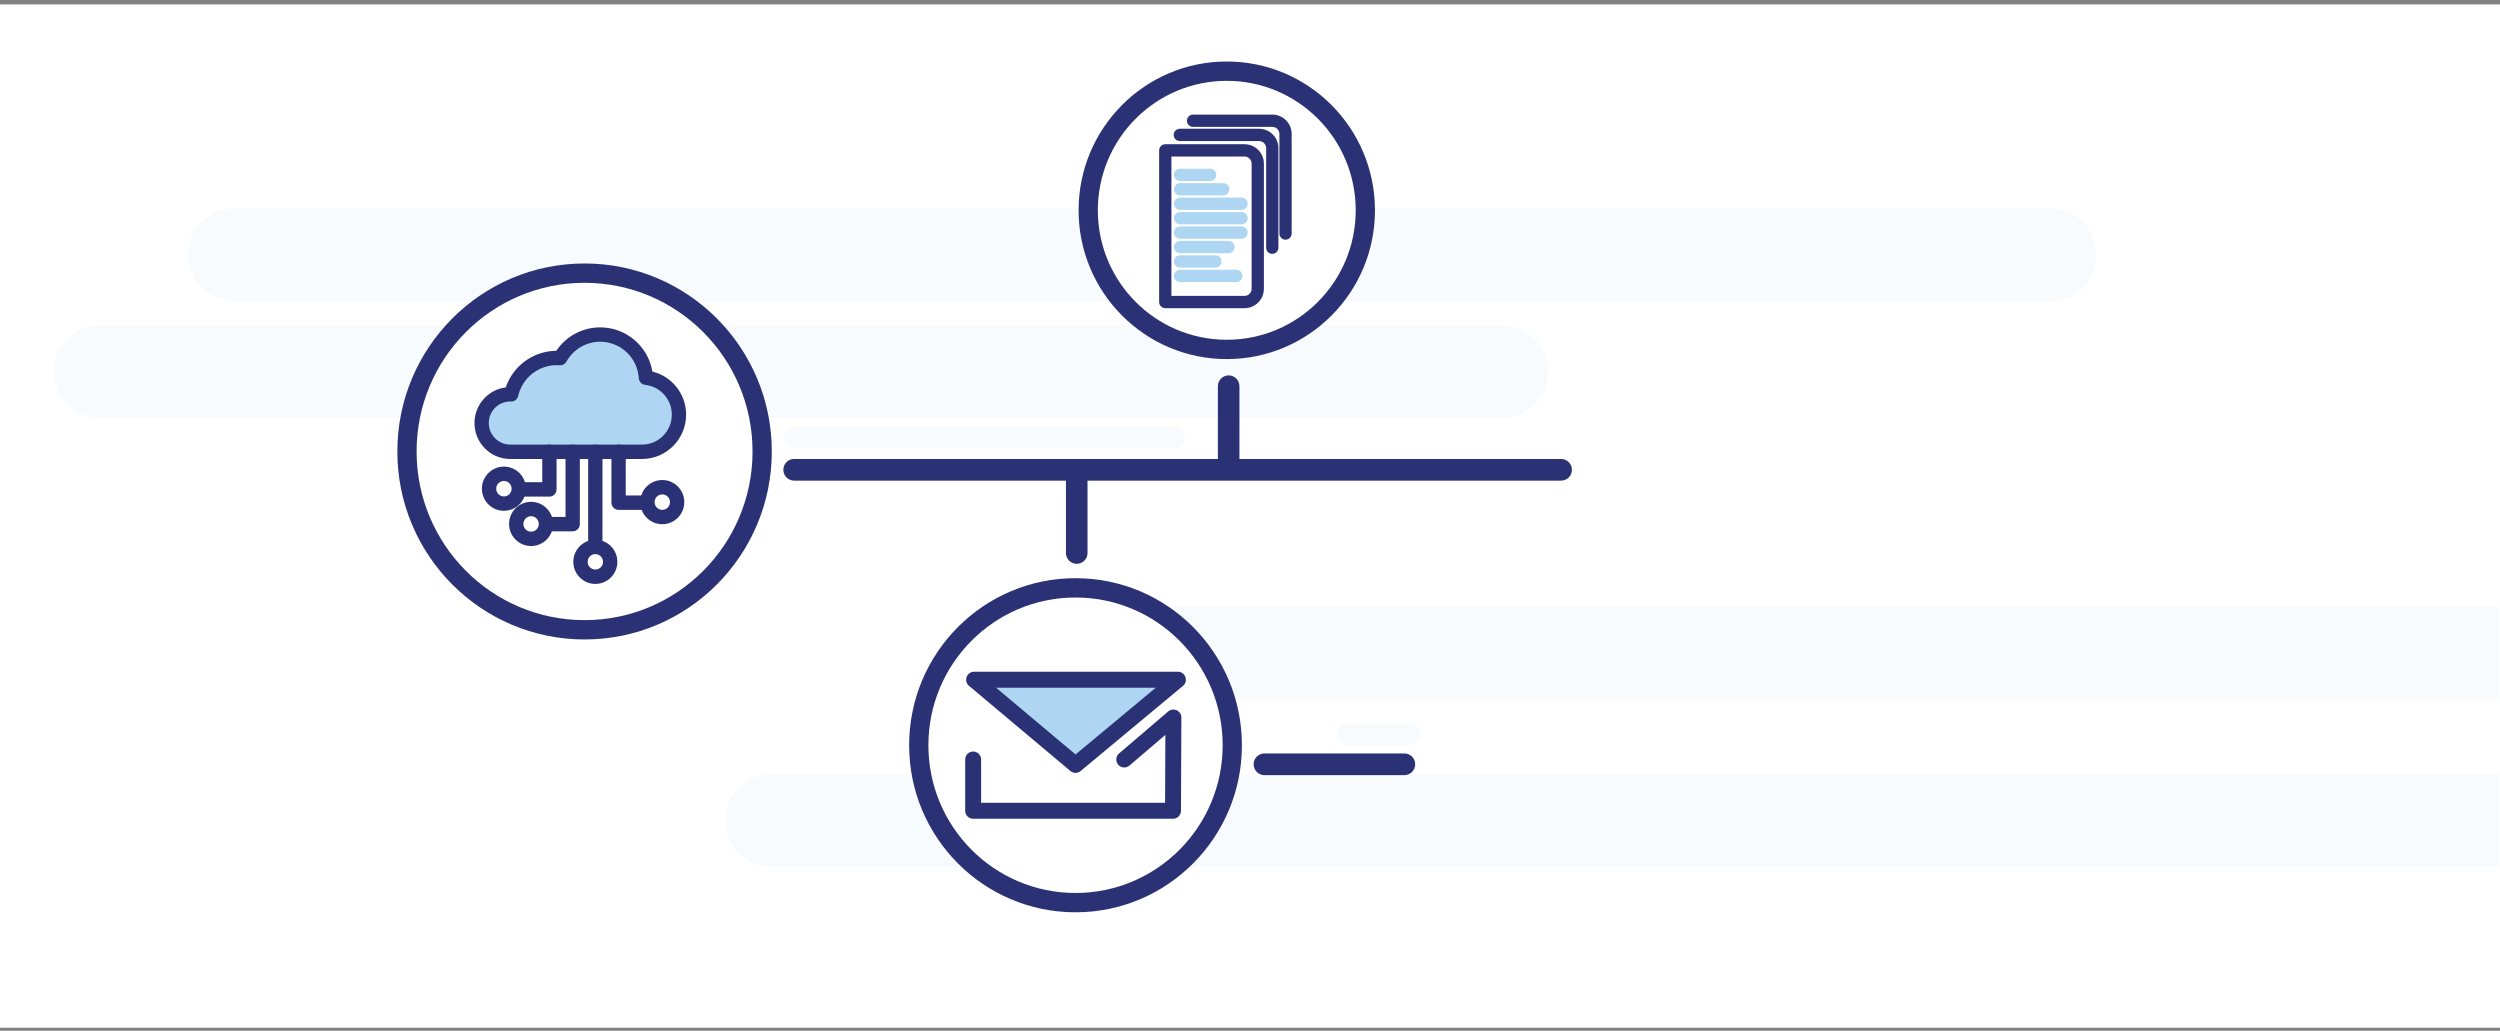 <?xml version="1.0" encoding="UTF-8"?>
<svg width="342px" height="141px" viewBox="0 0 342 141" version="1.1" xmlns="http://www.w3.org/2000/svg" xmlns:xlink="http://www.w3.org/1999/xlink">
    <rect x="0" y="0" width="342" height="141" fill="#808080" stroke="none"/>
    <!-- Generator: sketchtool 64 (101010) - https://sketch.com -->
    <title>CDC3F588-58DF-4DDB-B604-E267B05476F9@3x</title>
    <desc>Created with sketchtool.</desc>
    <defs>
        <rect id="path-1" x="0" y="0" width="342" height="140"></rect>
    </defs>
    <g id="Page-1" stroke="none" stroke-width="1" fill="none" fill-rule="evenodd">
        <g id="Partner-Landing-Page_mobile" transform="translate(-33, -6111)">
            <g id="illustration-copy" transform="translate(33, 6111)">
                <g id="Group-101" transform="translate(0, 0.597)">
                    <mask id="mask-2" fill="white">
                        <use xlink:href="#path-1"></use>
                    </mask>
                    <use id="Mask" fill="#FFFFFF" xlink:href="#path-1"></use>
                    <line x1="280.492" y1="34.251" x2="32.031" y2="34.251" id="Fill-1" fill="#FFFFFF" mask="url(#mask-2)"></line>
                    <path d="M280.492,27.906 C283.982,27.906 286.811,30.747 286.811,34.251 C286.811,37.702 284.068,40.509 280.652,40.595 L280.492,40.597 L32.031,40.597 C28.541,40.597 25.712,37.756 25.712,34.251 C25.712,30.801 28.455,27.993 31.871,27.908 L32.031,27.906 L280.492,27.906 Z" id="Stroke-3" fill="#AED6F2" fill-rule="nonzero" opacity="0.287" mask="url(#mask-2)"></path>
                    <line x1="205.466" y1="50.22" x2="13.683" y2="50.22" id="Fill-5" fill="#FFFFFF" mask="url(#mask-2)"></line>
                    <path d="M205.466,43.875 C208.956,43.875 211.786,46.716 211.786,50.22 C211.786,53.671 209.043,56.478 205.627,56.564 L205.466,56.566 L13.683,56.566 C10.193,56.566 7.364,53.725 7.364,50.22 C7.364,46.77 10.107,43.962 13.523,43.877 L13.683,43.875 L205.466,43.875 Z" id="Stroke-7" fill="#AED6F2" fill-rule="nonzero" opacity="0.287" mask="url(#mask-2)"></path>
                    <line x1="403.921" y1="88.754" x2="142.866" y2="88.754" id="Fill-9" fill="#FFFFFF" mask="url(#mask-2)"></line>
                    <path d="M403.921,82.409 C407.411,82.409 410.24,85.249 410.24,88.754 C410.24,92.205 407.497,95.012 404.081,95.097 L403.921,95.099 L142.866,95.099 C139.375,95.099 136.546,92.258 136.546,88.754 C136.546,85.303 139.289,82.496 142.705,82.411 L142.866,82.409 L403.921,82.409 Z" id="Stroke-11" fill="#AED6F2" fill-rule="nonzero" opacity="0.287" mask="url(#mask-2)"></path>
                    <line x1="366.581" y1="111.666" x2="105.526" y2="111.666" id="Fill-13" fill="#FFFFFF" mask="url(#mask-2)"></line>
                    <path d="M366.581,105.321 C370.071,105.321 372.9,108.162 372.9,111.666 C372.9,115.117 370.157,117.924 366.741,118.009 L366.581,118.011 L105.526,118.011 C102.036,118.011 99.206,115.17 99.206,111.666 C99.206,108.215 101.949,105.408 105.365,105.323 L105.526,105.321 L366.581,105.321 Z" id="Stroke-15" fill="#AED6F2" fill-rule="nonzero" opacity="0.287" mask="url(#mask-2)"></path>
                    <path d="M125.687,101.352 C125.687,89.46 135.288,79.82 147.132,79.82 C158.975,79.82 168.576,89.46 168.576,101.352 C168.576,113.244 158.975,122.884 147.132,122.884 C135.288,122.884 125.687,113.244 125.687,101.352" id="Fill-17" fill="#FFFFFF" mask="url(#mask-2)"></path>
                    <path d="M147.132,78.498 C134.561,78.498 124.37,88.73 124.37,101.352 C124.37,113.974 134.561,124.206 147.132,124.206 C159.702,124.206 169.893,113.974 169.893,101.352 C169.893,88.73 159.702,78.498 147.132,78.498 Z M147.132,81.142 C158.248,81.142 167.26,90.19 167.26,101.352 C167.26,112.514 158.248,121.562 147.132,121.562 C136.015,121.562 127.004,112.514 127.004,101.352 C127.004,90.19 136.015,81.142 147.132,81.142 Z" id="Stroke-19" fill="#2B3175" fill-rule="nonzero" mask="url(#mask-2)"></path>
                    <path d="M55.673,61.165 C55.673,47.691 66.551,36.769 79.969,36.769 C93.387,36.769 104.265,47.691 104.265,61.165 C104.265,74.638 93.387,85.56 79.969,85.56 C66.551,85.56 55.673,74.638 55.673,61.165" id="Fill-21" fill="#FFFFFF" mask="url(#mask-2)"></path>
                    <path d="M79.969,35.447 C65.824,35.447 54.357,46.961 54.357,61.165 C54.357,75.368 65.824,86.882 79.969,86.882 C94.115,86.882 105.582,75.368 105.582,61.165 C105.582,46.961 94.115,35.447 79.969,35.447 Z M79.969,38.091 C92.66,38.091 102.948,48.422 102.948,61.165 C102.948,73.908 92.66,84.237 79.969,84.237 C67.278,84.237 56.99,73.908 56.99,61.165 C56.99,48.422 67.278,38.091 79.969,38.091 Z" id="Stroke-23" fill="#2B3175" fill-rule="nonzero" mask="url(#mask-2)"></path>
                    <path d="M148.867,28.172 C148.867,17.66 157.354,9.139 167.823,9.139 C178.291,9.139 186.778,17.66 186.778,28.172 C186.778,38.683 178.291,47.204 167.823,47.204 C157.354,47.204 148.867,38.683 148.867,28.172" id="Fill-25" fill="#FFFFFF" mask="url(#mask-2)"></path>
                    <path d="M167.823,7.817 C156.627,7.817 147.551,16.93 147.551,28.172 C147.551,39.413 156.627,48.526 167.823,48.526 C179.018,48.526 188.094,39.413 188.094,28.172 C188.094,16.93 179.018,7.817 167.823,7.817 Z M167.823,10.461 C177.564,10.461 185.461,18.391 185.461,28.172 C185.461,37.953 177.564,45.882 167.823,45.882 C158.081,45.882 150.184,37.953 150.184,28.172 C150.184,18.391 158.081,10.461 167.823,10.461 Z" id="Stroke-27" fill="#2B3175" fill-rule="nonzero" mask="url(#mask-2)"></path>
                    <path d="M88.362,51.077 C88.164,47.781 85.44,45.168 82.107,45.168 C79.755,45.168 77.707,46.47 76.635,48.394 C76.477,48.383 76.319,48.375 76.159,48.375 C73.124,48.375 70.585,50.5 69.933,53.349 C69.89,53.348 69.848,53.343 69.805,53.343 C67.641,53.343 65.887,55.103 65.887,57.276 C65.887,59.448 67.641,61.209 69.805,61.209 L87.822,61.209 C90.617,61.209 92.882,58.934 92.882,56.128 C92.882,53.506 90.903,51.348 88.362,51.077" id="Fill-29" fill="#AED6F2" mask="url(#mask-2)"></path>
                    <path d="M81.927,44.188 C79.585,44.246 77.458,45.429 76.155,47.313 L76.101,47.392 L75.987,47.394 C72.896,47.466 70.221,49.463 69.214,52.315 L69.186,52.399 L69.106,52.409 C66.733,52.75 64.908,54.799 64.908,57.276 C64.908,59.991 67.101,62.192 69.805,62.192 L87.822,62.192 C91.157,62.192 93.861,59.477 93.861,56.128 L93.859,55.971 C93.789,53.248 91.924,50.946 89.374,50.268 L89.25,50.236 L89.242,50.188 C88.64,46.764 85.662,44.186 82.107,44.186 L81.927,44.188 Z M82.107,46.151 C84.907,46.151 87.218,48.344 87.385,51.137 C87.414,51.616 87.784,52.004 88.259,52.055 C90.322,52.275 91.903,54.029 91.903,56.128 C91.903,58.392 90.076,60.226 87.822,60.226 L69.805,60.226 C68.182,60.226 66.866,58.905 66.866,57.276 L66.869,57.16 C66.928,55.623 68.158,54.387 69.689,54.328 L69.812,54.327 C69.845,54.329 69.872,54.331 69.904,54.331 C70.371,54.345 70.782,54.026 70.887,53.569 C71.447,51.122 73.625,49.358 76.159,49.358 C76.281,49.358 76.411,49.363 76.562,49.375 C76.942,49.403 77.303,49.208 77.489,48.874 C78.419,47.206 80.17,46.151 82.107,46.151 Z" id="Stroke-31" fill="#2B3175" fill-rule="nonzero" mask="url(#mask-2)"></path>
                    <path d="M75.16,60.223 C75.675,60.223 76.097,60.622 76.136,61.129 L76.139,61.205 L76.139,66.355 C76.139,66.872 75.742,67.296 75.237,67.335 L75.16,67.338 L71.29,67.338 C70.749,67.338 70.311,66.898 70.311,66.355 C70.311,65.838 70.709,65.414 71.213,65.375 L71.29,65.372 L74.181,65.372 L74.181,61.205 C74.181,60.688 74.579,60.265 75.084,60.226 L75.16,60.223 Z" id="Stroke-33" fill="#2B3175" fill-rule="nonzero" mask="url(#mask-2)"></path>
                    <path d="M78.343,60.223 C78.858,60.223 79.28,60.622 79.319,61.129 L79.322,61.205 L79.322,71.105 C79.322,71.622 78.924,72.046 78.419,72.085 L78.343,72.088 L74.902,72.088 C74.362,72.088 73.924,71.648 73.924,71.105 C73.924,70.588 74.321,70.164 74.826,70.125 L74.902,70.122 L77.364,70.122 L77.364,61.205 C77.364,60.688 77.761,60.265 78.266,60.226 L78.343,60.223 Z" id="Stroke-35" fill="#2B3175" fill-rule="nonzero" mask="url(#mask-2)"></path>
                    <path d="M81.439,60.223 C81.954,60.223 82.376,60.622 82.415,61.129 L82.418,61.205 L82.418,73.955 C82.418,74.498 81.98,74.938 81.439,74.938 C80.924,74.938 80.502,74.539 80.463,74.032 L80.46,73.955 L80.46,61.205 C80.46,60.663 80.899,60.223 81.439,60.223 Z" id="Stroke-37" fill="#2B3175" fill-rule="nonzero" mask="url(#mask-2)"></path>
                    <path d="M84.622,60.223 C85.137,60.223 85.559,60.622 85.598,61.129 L85.601,61.205 L85.6,67.186 L88.407,67.186 C88.921,67.186 89.343,67.585 89.382,68.092 L89.385,68.169 C89.385,68.686 88.988,69.11 88.483,69.149 L88.407,69.152 L84.622,69.152 C84.107,69.152 83.685,68.753 83.646,68.246 L83.643,68.169 L83.643,61.205 C83.643,60.663 84.081,60.223 84.622,60.223 Z" id="Stroke-39" fill="#2B3175" fill-rule="nonzero" mask="url(#mask-2)"></path>
                    <path d="M68.935,63.234 C67.272,63.234 65.924,64.588 65.924,66.257 C65.924,67.927 67.272,69.28 68.935,69.28 C70.598,69.28 71.946,67.927 71.946,66.257 C71.946,64.588 70.598,63.234 68.935,63.234 Z M68.935,65.2 C69.517,65.2 69.988,65.673 69.988,66.257 C69.988,66.841 69.517,67.315 68.935,67.315 C68.353,67.315 67.882,66.841 67.882,66.257 C67.882,65.673 68.353,65.2 68.935,65.2 Z" id="Stroke-41" fill="#2B3175" fill-rule="nonzero" mask="url(#mask-2)"></path>
                    <path d="M72.653,68.054 C70.99,68.054 69.642,69.408 69.642,71.077 C69.642,72.747 70.99,74.1 72.653,74.1 C74.316,74.1 75.664,72.747 75.664,71.077 C75.664,69.408 74.316,68.054 72.653,68.054 Z M72.653,70.02 C73.234,70.02 73.706,70.493 73.706,71.077 C73.706,71.661 73.234,72.135 72.653,72.135 C72.071,72.135 71.6,71.661 71.6,71.077 C71.6,70.493 72.071,70.02 72.653,70.02 Z" id="Stroke-43" fill="#2B3175" fill-rule="nonzero" mask="url(#mask-2)"></path>
                    <path d="M81.443,73.238 C79.78,73.238 78.432,74.592 78.432,76.261 C78.432,77.931 79.78,79.284 81.443,79.284 C83.106,79.284 84.454,77.931 84.454,76.261 C84.454,74.592 83.106,73.238 81.443,73.238 Z M81.443,75.204 C82.025,75.204 82.496,75.677 82.496,76.261 C82.496,76.845 82.025,77.319 81.443,77.319 C80.862,77.319 80.39,76.845 80.39,76.261 C80.39,75.677 80.862,75.204 81.443,75.204 Z" id="Stroke-45" fill="#2B3175" fill-rule="nonzero" mask="url(#mask-2)"></path>
                    <path d="M90.6,65.069 C88.937,65.069 87.589,66.422 87.589,68.092 C87.589,69.762 88.937,71.115 90.6,71.115 C92.263,71.115 93.611,69.762 93.611,68.092 C93.611,66.422 92.263,65.069 90.6,65.069 Z M90.6,67.035 C91.182,67.035 91.653,67.508 91.653,68.092 C91.653,68.676 91.182,69.149 90.6,69.149 C90.018,69.149 89.547,68.676 89.547,68.092 C89.547,67.508 90.018,67.035 90.6,67.035 Z" id="Stroke-47" fill="#2B3175" fill-rule="nonzero" mask="url(#mask-2)"></path>
                    <path d="M170.258,19.133 L159.409,19.133 C158.946,19.133 158.571,19.51 158.571,19.975 L158.571,40.721 C158.571,41.186 158.946,41.563 159.409,41.563 L170.258,41.563 C171.713,41.563 172.899,40.371 172.899,38.911 L172.899,21.785 C172.899,20.325 171.713,19.133 170.258,19.133 Z M160.247,39.879 L160.247,20.816 L170.258,20.816 C170.787,20.816 171.223,21.254 171.223,21.785 L171.223,38.911 C171.223,39.442 170.787,39.879 170.258,39.879 L160.247,39.879 Z" id="Stroke-49" fill="#2B3175" fill-rule="nonzero" mask="url(#mask-2)"></path>
                    <path d="M172.246,17.018 C173.662,17.018 174.825,18.147 174.885,19.555 L174.887,19.669 L174.887,33.289 C174.887,33.753 174.512,34.13 174.049,34.13 C173.612,34.13 173.253,33.794 173.214,33.365 L173.211,33.289 L173.211,19.669 C173.211,19.165 172.817,18.745 172.325,18.704 L172.246,18.701 L161.397,18.701 C160.934,18.701 160.559,18.324 160.559,17.859 C160.559,17.42 160.894,17.06 161.321,17.021 L161.397,17.018 L172.246,17.018 Z" id="Stroke-51" fill="#2B3175" fill-rule="nonzero" mask="url(#mask-2)"></path>
                    <path d="M174.059,15.078 C175.475,15.078 176.637,16.208 176.698,17.615 L176.7,17.73 L176.7,31.349 C176.7,31.814 176.325,32.191 175.862,32.191 C175.425,32.191 175.066,31.855 175.027,31.426 L175.024,31.349 L175.024,17.73 C175.024,17.226 174.63,16.805 174.138,16.765 L174.059,16.761 L163.21,16.761 C162.747,16.761 162.372,16.385 162.372,15.92 C162.372,15.481 162.706,15.12 163.134,15.082 L163.21,15.078 L174.059,15.078 Z" id="Stroke-53" fill="#2B3175" fill-rule="nonzero" mask="url(#mask-2)"></path>
                    <path d="M165.551,22.484 C166.014,22.484 166.389,22.86 166.389,23.325 C166.389,23.764 166.054,24.125 165.627,24.163 L165.551,24.167 L161.435,24.167 C160.972,24.167 160.597,23.79 160.597,23.325 C160.597,22.886 160.931,22.526 161.358,22.487 L161.435,22.484 L165.551,22.484 Z" id="Stroke-55" fill="#AED6F2" fill-rule="nonzero" mask="url(#mask-2)"></path>
                    <path d="M167.338,24.458 C167.801,24.458 168.176,24.835 168.176,25.299 C168.176,25.738 167.842,26.099 167.415,26.138 L167.338,26.141 L161.435,26.141 C160.972,26.141 160.597,25.764 160.597,25.299 C160.597,24.86 160.931,24.5 161.358,24.461 L161.435,24.458 L167.338,24.458 Z" id="Stroke-57" fill="#AED6F2" fill-rule="nonzero" mask="url(#mask-2)"></path>
                    <path d="M169.84,26.432 C170.303,26.432 170.679,26.809 170.679,27.273 C170.679,27.712 170.344,28.073 169.917,28.112 L169.84,28.115 L161.435,28.115 C160.972,28.115 160.597,27.738 160.597,27.273 C160.597,26.834 160.931,26.474 161.358,26.435 L161.435,26.432 L169.84,26.432 Z" id="Stroke-59" fill="#AED6F2" fill-rule="nonzero" mask="url(#mask-2)"></path>
                    <path d="M169.84,28.406 C170.303,28.406 170.679,28.783 170.679,29.248 C170.679,29.687 170.344,30.047 169.917,30.086 L169.84,30.089 L161.435,30.089 C160.972,30.089 160.597,29.712 160.597,29.248 C160.597,28.809 160.931,28.448 161.358,28.409 L161.435,28.406 L169.84,28.406 Z" id="Stroke-61" fill="#AED6F2" fill-rule="nonzero" mask="url(#mask-2)"></path>
                    <path d="M169.84,30.38 C170.303,30.38 170.679,30.757 170.679,31.222 C170.679,31.661 170.344,32.021 169.917,32.06 L169.84,32.063 L161.435,32.063 C160.972,32.063 160.597,31.687 160.597,31.222 C160.597,30.783 160.931,30.422 161.358,30.384 L161.435,30.38 L169.84,30.38 Z" id="Stroke-63" fill="#AED6F2" fill-rule="nonzero" mask="url(#mask-2)"></path>
                    <path d="M168.053,32.354 C168.516,32.354 168.891,32.731 168.891,33.196 C168.891,33.635 168.557,33.995 168.129,34.034 L168.053,34.037 L161.435,34.037 C160.972,34.037 160.597,33.661 160.597,33.196 C160.597,32.757 160.931,32.396 161.358,32.358 L161.435,32.354 L168.053,32.354 Z" id="Stroke-65" fill="#AED6F2" fill-rule="nonzero" mask="url(#mask-2)"></path>
                    <path d="M166.266,34.328 C166.729,34.328 167.104,34.705 167.104,35.17 C167.104,35.609 166.769,35.969 166.342,36.008 L166.266,36.012 L161.435,36.012 C160.972,36.012 160.597,35.635 160.597,35.17 C160.597,34.731 160.931,34.37 161.358,34.332 L161.435,34.328 L166.266,34.328 Z" id="Stroke-67" fill="#AED6F2" fill-rule="nonzero" mask="url(#mask-2)"></path>
                    <path d="M169.126,36.303 C169.588,36.303 169.964,36.679 169.964,37.144 C169.964,37.583 169.629,37.944 169.202,37.982 L169.126,37.986 L161.435,37.986 C160.972,37.986 160.597,37.609 160.597,37.144 C160.597,36.705 160.931,36.345 161.358,36.306 L161.435,36.303 L169.126,36.303 Z" id="Stroke-69" fill="#AED6F2" fill-rule="nonzero" mask="url(#mask-2)"></path>
                    <polygon id="Fill-71" fill="#AED6F2" mask="url(#mask-2)" points="133.261 92.388 161.136 92.388 147.132 104.039"></polygon>
                    <path d="M161.136,91.294 L133.261,91.294 C132.243,91.294 131.781,92.571 132.562,93.227 L146.432,104.878 C146.836,105.217 147.422,105.218 147.827,104.882 L161.831,93.231 C162.617,92.577 162.156,91.294 161.136,91.294 Z M158.112,93.482 L147.135,102.615 L136.262,93.482 L158.112,93.482 Z" id="Stroke-73" fill="#2B3175" fill-rule="nonzero" mask="url(#mask-2)"></path>
                    <path d="M159.816,96.725 C160.505,96.137 161.552,96.599 161.61,97.481 L161.612,97.563 L161.558,110.321 C161.556,110.896 161.112,111.366 160.55,111.407 L160.469,111.41 L133.128,111.41 C132.552,111.41 132.081,110.962 132.041,110.394 L132.038,110.316 L132.038,103.303 C132.038,102.698 132.526,102.209 133.128,102.209 C133.703,102.209 134.175,102.657 134.215,103.225 L134.217,103.303 L134.217,109.222 L159.384,109.222 L159.423,99.934 L154.504,104.136 C154.068,104.508 153.426,104.476 153.028,104.078 L152.968,104.012 C152.597,103.574 152.629,102.929 153.026,102.53 L153.092,102.469 L159.816,96.725 Z" id="Stroke-75" fill="#2B3175" fill-rule="nonzero" mask="url(#mask-2)"></path>
                    <line x1="192.122" y1="103.958" x2="172.971" y2="103.958" id="Fill-77" fill="#FFFFFF" mask="url(#mask-2)"></line>
                    <path d="M192.122,102.476 C192.937,102.476 193.598,103.14 193.598,103.958 C193.598,104.746 192.985,105.391 192.212,105.437 L192.122,105.44 L172.971,105.44 C172.156,105.44 171.495,104.777 171.495,103.958 C171.495,103.17 172.108,102.526 172.881,102.479 L172.971,102.476 L192.122,102.476 Z" id="Stroke-79" fill="#2B3175" fill-rule="nonzero" mask="url(#mask-2)"></path>
                    <line x1="213.563" y1="63.672" x2="108.638" y2="63.672" id="Fill-81" fill="#FFFFFF" mask="url(#mask-2)"></line>
                    <path d="M213.563,62.19 C214.378,62.19 215.039,62.854 215.039,63.672 C215.039,64.46 214.426,65.105 213.653,65.152 L213.563,65.154 L108.638,65.154 C107.822,65.154 107.162,64.491 107.162,63.672 C107.162,62.884 107.774,62.24 108.548,62.193 L108.638,62.19 L213.563,62.19 Z" id="Stroke-83" fill="#2B3175" fill-rule="nonzero" mask="url(#mask-2)"></path>
                    <line x1="160.664" y1="59.246" x2="108.637" y2="59.246" id="Fill-85" fill="#FFFFFF" mask="url(#mask-2)"></line>
                    <path d="M160.664,57.764 C161.479,57.764 162.14,58.428 162.14,59.246 C162.14,60.034 161.527,60.679 160.754,60.725 L160.664,60.728 L108.637,60.728 C107.822,60.728 107.162,60.065 107.162,59.246 C107.162,58.458 107.774,57.814 108.547,57.767 L108.637,57.764 L160.664,57.764 Z" id="Stroke-87" fill="#AED6F2" fill-rule="nonzero" opacity="0.287" mask="url(#mask-2)"></path>
                    <line x1="192.857" y1="99.879" x2="184.283" y2="99.879" id="Fill-89" fill="#FFFFFF" mask="url(#mask-2)"></line>
                    <path d="M192.857,98.397 C193.672,98.397 194.333,99.061 194.333,99.879 C194.333,100.667 193.72,101.312 192.947,101.358 L192.857,101.361 L184.283,101.361 C183.468,101.361 182.807,100.698 182.807,99.879 C182.807,99.091 183.42,98.447 184.193,98.4 L184.283,98.397 L192.857,98.397 Z" id="Stroke-91" fill="#AED6F2" fill-rule="nonzero" opacity="0.287" mask="url(#mask-2)"></path>
                    <line x1="168.08" y1="63.04" x2="168.08" y2="52.237" id="Fill-93" fill="#FFFFFF" mask="url(#mask-2)"></line>
                    <path d="M168.08,50.755 C168.865,50.755 169.507,51.371 169.553,52.147 L169.556,52.237 L169.556,63.04 C169.556,63.858 168.895,64.522 168.08,64.522 C167.295,64.522 166.653,63.907 166.607,63.13 L166.604,63.04 L166.604,52.237 C166.604,51.419 167.265,50.755 168.08,50.755 Z" id="Stroke-95" fill="#2B3175" fill-rule="nonzero" mask="url(#mask-2)"></path>
                    <line x1="147.298" y1="75.054" x2="147.298" y2="64.251" id="Fill-97" fill="#FFFFFF" mask="url(#mask-2)"></line>
                    <path d="M147.298,62.769 C148.083,62.769 148.725,63.385 148.771,64.161 L148.774,64.251 L148.774,75.054 C148.774,75.873 148.113,76.536 147.298,76.536 C146.513,76.536 145.871,75.921 145.825,75.144 L145.822,75.054 L145.822,64.251 C145.822,63.433 146.483,62.769 147.298,62.769 Z" id="Stroke-99" fill="#2B3175" fill-rule="nonzero" mask="url(#mask-2)"></path>
                </g>
            </g>
        </g>
    </g>
</svg>